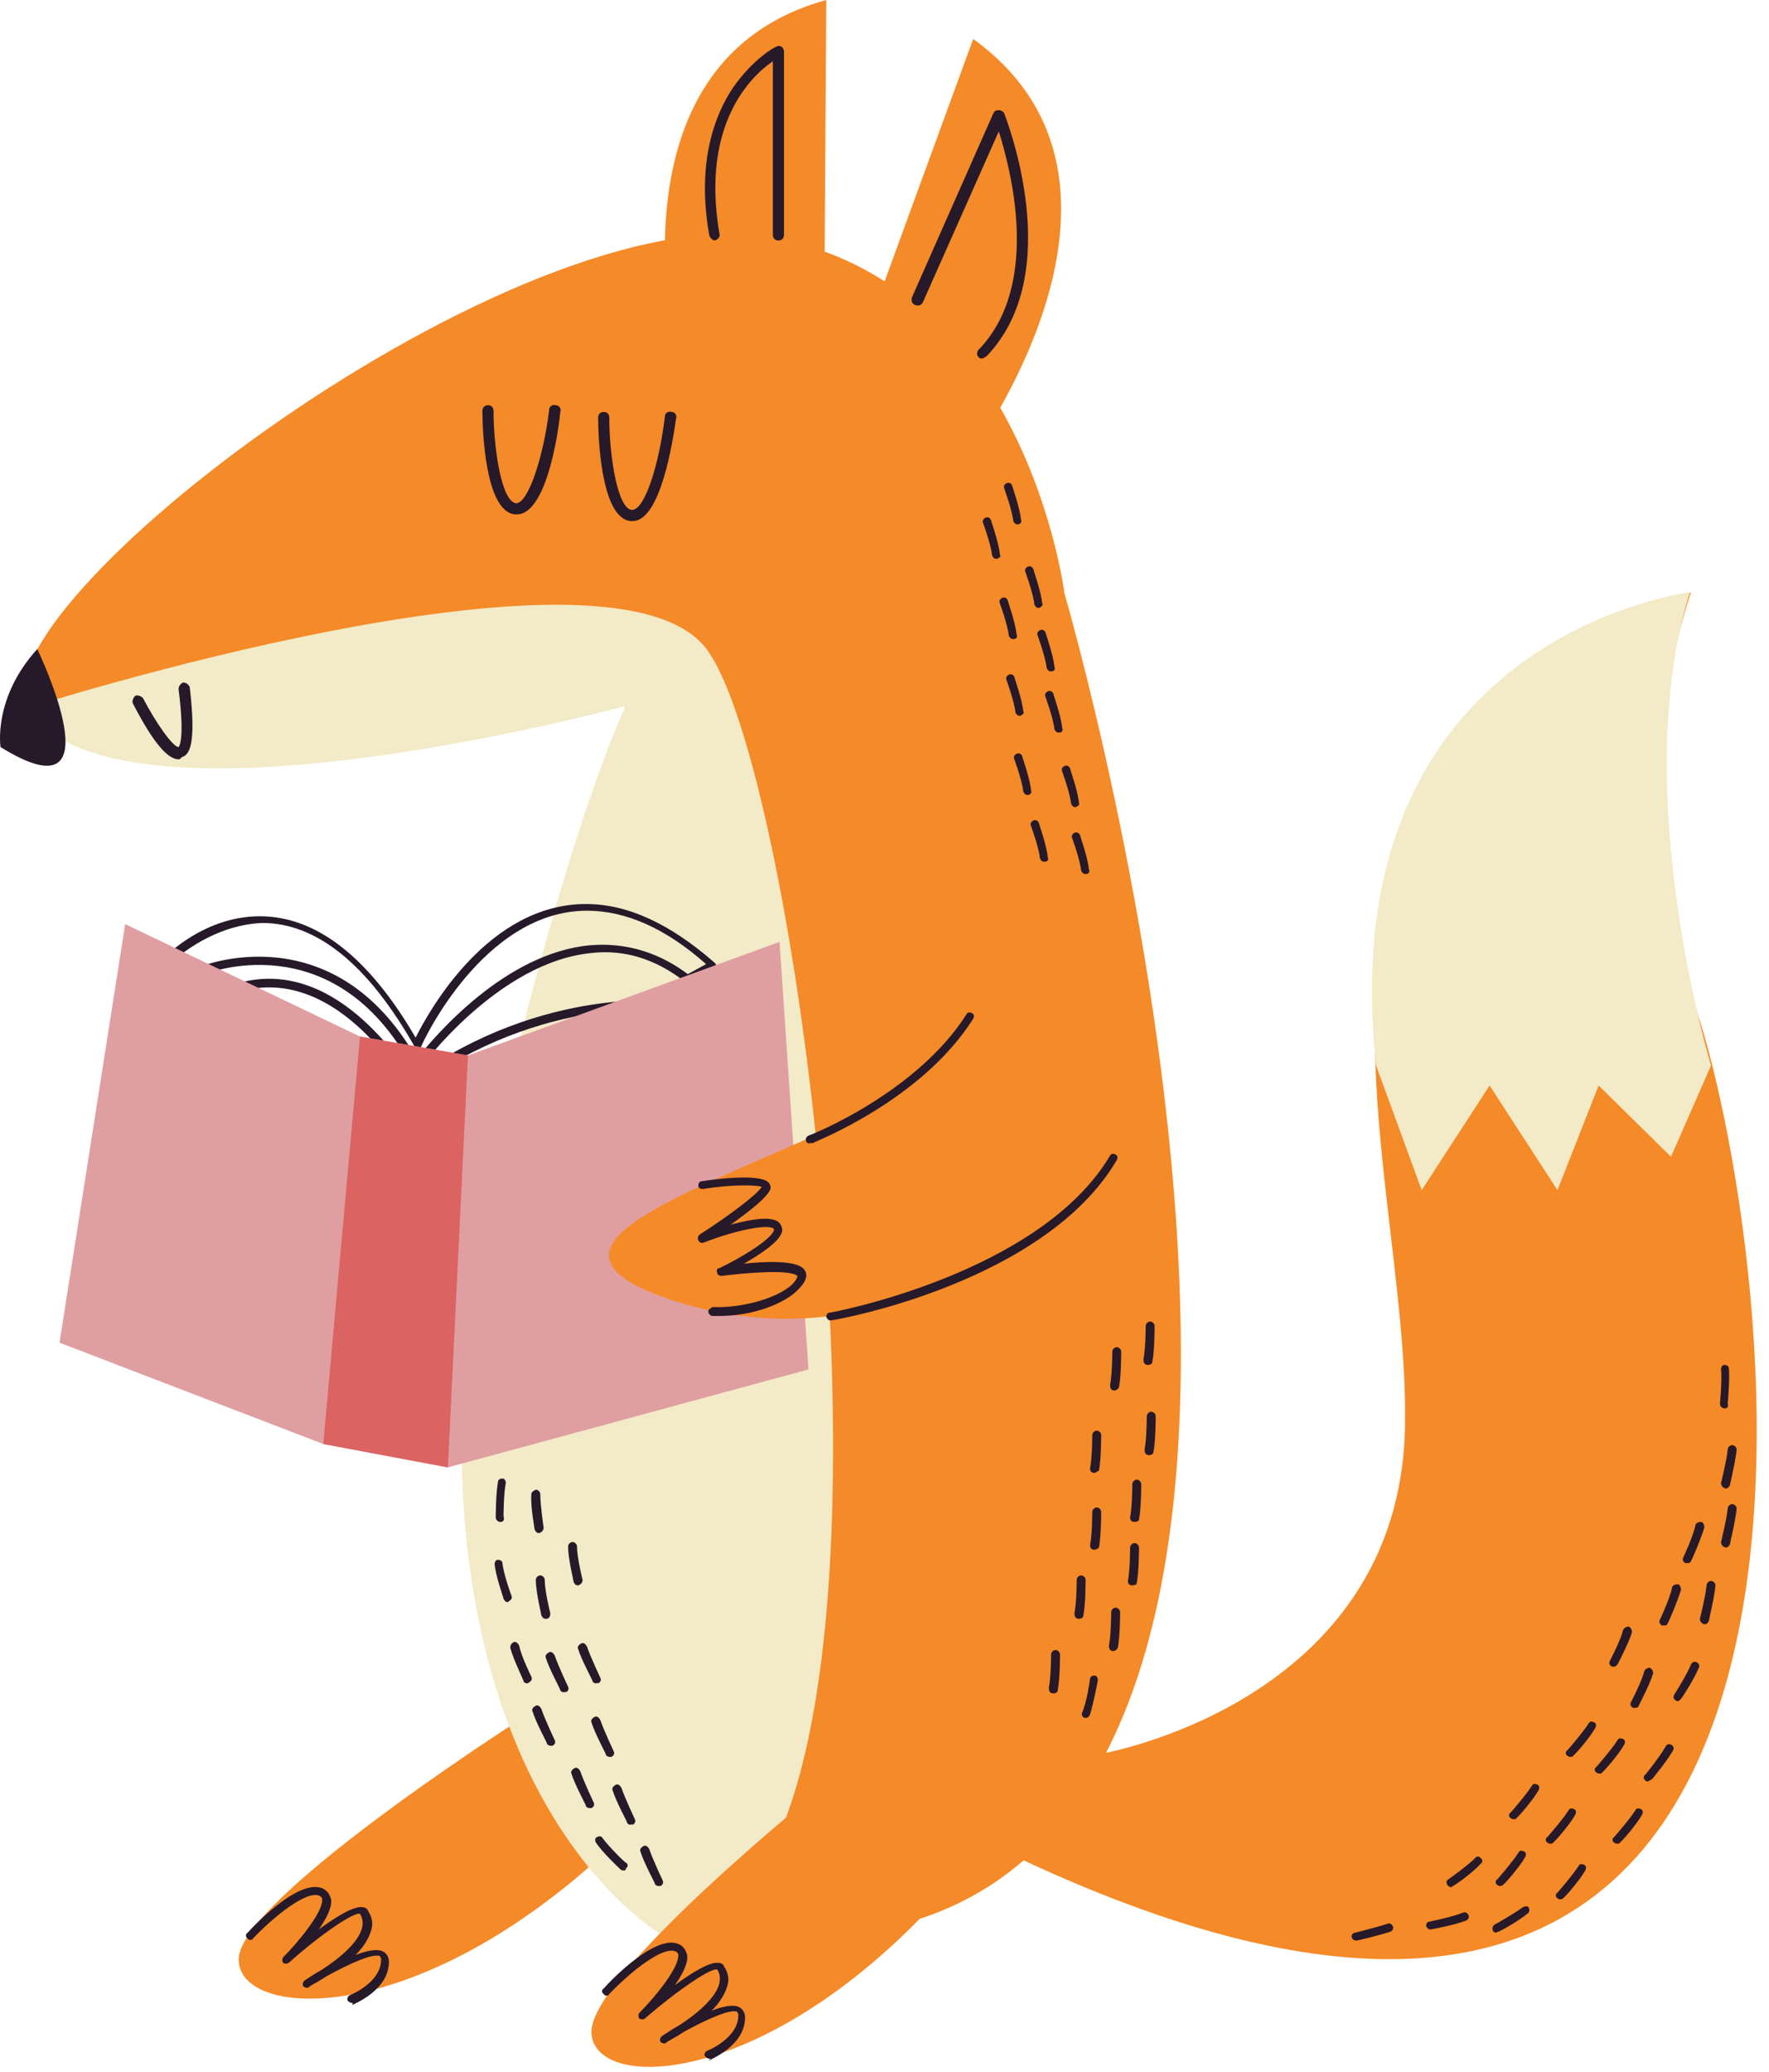 <svg width="117" height="137" viewBox="0 0 117 137" fill="none" xmlns="http://www.w3.org/2000/svg">
<path d="M35.586 112.911C35.586 112.911 15.786 125.424 15.786 129.546C15.786 133.668 28.593 134.33 42.211 120.345C42.211 120.345 40.518 113.206 35.586 112.911Z" fill="#F58A28"/>
<path d="M70.402 39.231C70.402 39.231 67.825 18.548 50.896 15.677C34.041 12.807 -1.732 40.114 1.801 46.812C5.334 53.511 41.401 46.592 41.401 46.592C41.401 46.592 12.916 130.06 54.356 127.999C95.795 126.012 70.402 39.231 70.402 39.231Z" fill="#F58A28"/>
<path d="M64.366 2.576L56.563 23.922L64.145 30.178C64.071 30.178 77.615 12.145 64.366 2.576Z" fill="#F58A28"/>
<path d="M54.65 0L54.503 22.671L45.229 25.909C45.229 25.983 38.898 4.343 54.65 0Z" fill="#F58A28"/>
<path d="M72.904 115.928C72.904 115.928 92.556 112.542 92.924 94.361C93.292 76.181 81.368 50.272 111.841 39.157C111.841 39.157 106.836 53.142 111.767 65.582C116.699 78.021 129.433 153.393 65.396 121.89L72.904 115.928Z" fill="#F58A28"/>
<path d="M1.801 46.813C1.801 46.813 39.708 34.742 46.553 42.691C53.399 50.641 63.041 128.294 43.683 127.853C43.683 127.853 22.852 115.929 33.599 71.839C38.236 52.849 41.401 46.666 41.401 46.666C41.401 46.666 7.616 55.867 1.801 46.813Z" fill="#F3EAC7"/>
<path d="M64.955 23.701C64.881 23.701 64.808 23.701 64.734 23.628C64.587 23.48 64.587 23.259 64.734 23.112C68.856 18.843 66.868 11.262 66.059 8.686L61.054 19.947C60.98 20.168 60.759 20.242 60.538 20.168C60.318 20.094 60.244 19.874 60.318 19.653L65.691 7.508C65.764 7.361 65.838 7.287 66.059 7.287C66.206 7.287 66.353 7.361 66.427 7.508C66.574 7.95 70.549 18.034 65.249 23.554C65.102 23.628 65.028 23.701 64.955 23.701Z" fill="#26192A"/>
<path d="M2.464 42.912C2.464 42.912 7.984 54.321 0.035 49.389C0.035 49.389 -0.481 46.151 2.464 42.912Z" fill="#26192A"/>
<path d="M11.811 50.2C10.781 50.2 9.53 47.918 8.794 46.52C8.72 46.372 8.794 46.152 8.941 46.004C9.088 45.931 9.309 46.004 9.456 46.152C10.339 47.844 11.443 49.39 11.811 49.39C11.811 49.39 12.253 49.022 11.811 45.563C11.811 45.342 11.959 45.195 12.106 45.121C12.327 45.121 12.474 45.268 12.547 45.416C12.989 49.169 12.547 49.905 12.032 50.053C11.885 50.2 11.885 50.2 11.811 50.2Z" fill="#26192A"/>
<path d="M34.188 34.005C34.114 34.005 34.114 34.005 34.04 34.005C32.053 33.784 31.906 28.264 31.906 27.16C31.906 26.939 32.053 26.792 32.274 26.792C32.495 26.792 32.642 26.939 32.642 27.16C32.642 29.589 33.157 33.122 34.114 33.269C34.924 33.343 35.954 30.177 36.322 27.086C36.322 26.865 36.543 26.718 36.764 26.792C36.984 26.792 37.132 27.012 37.058 27.233C36.911 28.779 36.101 34.005 34.188 34.005Z" fill="#26192A"/>
<path d="M41.842 34.447C41.769 34.447 41.769 34.447 41.695 34.447C39.708 34.227 39.56 28.706 39.56 27.602C39.56 27.381 39.708 27.234 39.929 27.234C40.149 27.234 40.297 27.381 40.297 27.602C40.297 30.031 40.812 33.564 41.769 33.711C42.652 33.785 43.609 30.62 43.977 27.528C43.977 27.308 44.198 27.16 44.419 27.234C44.639 27.234 44.786 27.455 44.713 27.676C44.492 29.221 43.682 34.447 41.842 34.447Z" fill="#26192A"/>
<path d="M57.153 115.928C57.153 115.928 38.751 130.355 39.119 134.477C39.487 138.598 52.295 137.936 64.513 122.7C64.587 122.7 62.084 115.707 57.153 115.928Z" fill="#F58A28"/>
<path d="M26.165 75.592C26.091 75.592 26.017 75.592 26.017 75.518L10.56 64.109C10.487 64.036 10.487 63.962 10.413 63.889C10.413 63.815 10.413 63.741 10.487 63.668C10.634 63.52 13.284 60.576 17.185 60.576C20.939 60.576 24.398 63.3 27.489 68.599C28.446 66.686 32.347 59.767 38.751 59.767C41.548 59.767 44.345 61.092 47.289 63.668C47.363 63.741 47.363 63.815 47.363 63.889C47.363 63.962 47.289 64.036 47.216 64.109L26.312 75.518C26.238 75.518 26.238 75.592 26.165 75.592ZM11.149 63.815L26.165 74.929L46.7 63.741C44.051 61.386 41.401 60.208 38.825 60.208C31.906 60.208 27.858 69.115 27.858 69.188C27.784 69.262 27.71 69.335 27.637 69.335C27.563 69.335 27.416 69.262 27.416 69.188C24.325 63.741 20.939 61.018 17.332 61.018C14.167 61.165 11.812 63.152 11.149 63.815Z" fill="#26192A"/>
<path d="M27.49 70.735C27.342 70.735 27.269 70.661 27.269 70.588C22.043 60.872 13.431 64.405 13.357 64.478C13.21 64.552 13.063 64.478 12.989 64.331C12.916 64.184 12.989 64.037 13.136 63.963C13.21 63.889 22.043 60.283 27.563 69.999C28.741 68.527 33.378 63.006 39.046 62.491C41.843 62.27 44.419 63.227 46.701 65.435C46.848 65.509 46.848 65.73 46.701 65.803C46.627 65.95 46.406 65.95 46.333 65.803C44.124 63.669 41.695 62.712 39.119 63.006C32.936 63.595 27.784 70.588 27.784 70.661C27.637 70.661 27.563 70.735 27.49 70.735Z" fill="#26192A"/>
<path d="M27.195 72.059C27.048 72.059 26.974 71.986 26.974 71.912C26.901 71.838 22.043 63.079 15.124 65.803C14.977 65.876 14.829 65.803 14.756 65.656C14.682 65.508 14.756 65.361 14.903 65.287C21.528 62.638 26.312 69.851 27.269 71.323C35.954 65.067 44.64 66.171 44.713 66.244C44.861 66.244 44.934 66.392 44.934 66.539C44.934 66.686 44.787 66.833 44.64 66.76C44.566 66.76 35.881 65.656 27.342 71.986C27.342 72.059 27.269 72.059 27.195 72.059Z" fill="#26192A"/>
<path d="M8.278 61.093L3.936 88.768L21.38 95.466L29.624 97.012L53.472 90.535L51.558 62.27L30.949 69.778L23.809 68.527L8.278 61.093Z" fill="#DF9FA1"/>
<path d="M29.624 97.012L30.949 69.778L23.809 68.526L21.38 95.466L29.624 97.012Z" fill="#DB6362"/>
<path d="M72.683 77.875C72.683 77.875 60.391 91.198 44.492 85.972C28.593 80.746 62.378 75.594 67.751 65.731C67.751 65.731 75.038 68.748 72.683 77.875Z" fill="#F58A28"/>
<path d="M91.011 70.439L94.029 78.683L98.519 71.764L103.009 78.683L105.732 71.764L110.517 76.475L113.166 70.439C113.166 70.439 107.646 52.259 111.768 39.157C111.841 39.157 87.92 41.954 91.011 70.439Z" fill="#F3EAC7"/>
<path d="M47.289 15.899C47.142 15.899 46.995 15.752 46.921 15.604C46.038 10.746 47.289 7.581 48.467 5.815C49.792 3.901 51.264 3.091 51.338 3.091C51.485 3.018 51.558 3.018 51.706 3.091C51.779 3.165 51.853 3.312 51.853 3.386V15.531C51.853 15.752 51.706 15.899 51.485 15.899C51.264 15.899 51.117 15.752 51.117 15.531V4.048C49.718 5.005 46.332 8.17 47.584 15.457C47.657 15.604 47.51 15.825 47.289 15.899Z" fill="#26192A"/>
<path d="M47.584 87.002C47.437 87.002 47.289 87.002 47.142 87.002C46.995 87.002 46.848 86.855 46.848 86.708C46.848 86.561 46.995 86.487 47.142 86.413C49.277 86.487 51.485 85.751 52.368 84.941C52.589 84.72 52.736 84.5 52.736 84.352C52.221 83.911 49.498 84.132 47.731 84.352C47.584 84.352 47.437 84.279 47.437 84.132C47.363 83.984 47.437 83.837 47.584 83.837C48.835 83.248 50.97 81.997 51.191 81.335C51.191 81.261 51.191 81.261 51.191 81.261C50.97 80.893 48.835 81.261 46.553 82.144C46.406 82.218 46.259 82.144 46.185 81.997C46.112 81.85 46.185 81.703 46.259 81.629C48.099 80.451 50.086 78.979 50.381 78.464C49.939 78.317 48.246 78.317 46.48 78.611C46.333 78.611 46.185 78.538 46.185 78.39C46.185 78.243 46.259 78.096 46.406 78.096C47.289 77.949 50.234 77.581 50.822 78.17C50.896 78.243 50.97 78.39 50.97 78.538C50.896 79.053 49.571 80.083 48.32 80.967C49.718 80.599 51.264 80.304 51.632 80.967C51.706 81.114 51.779 81.261 51.706 81.482C51.485 82.144 50.234 82.954 49.203 83.543C50.602 83.396 52.515 83.322 53.104 83.837C53.251 83.984 53.325 84.132 53.325 84.279C53.325 84.647 53.104 84.941 52.736 85.309C51.853 86.193 49.792 87.002 47.584 87.002Z" fill="#26192A"/>
<path d="M53.546 75.592C53.398 75.592 53.325 75.518 53.325 75.445C53.251 75.297 53.325 75.15 53.472 75.077C53.546 75.077 60.612 72.28 63.924 67.054C63.998 66.906 64.145 66.906 64.292 66.98C64.439 67.054 64.439 67.201 64.366 67.348C60.98 72.721 53.987 75.445 53.693 75.592C53.619 75.518 53.546 75.592 53.546 75.592Z" fill="#26192A"/>
<path d="M54.944 87.296C54.797 87.296 54.724 87.222 54.65 87.075C54.65 86.928 54.724 86.781 54.871 86.781C55.018 86.781 68.782 84.204 73.419 76.402C73.493 76.255 73.64 76.255 73.787 76.329C73.934 76.402 73.934 76.549 73.861 76.697C69.15 84.72 55.607 87.222 54.944 87.296C55.018 87.296 54.944 87.296 54.944 87.296Z" fill="#26192A"/>
<path d="M68.709 40.19C68.561 40.19 68.488 40.116 68.414 39.969C68.341 39.233 67.825 37.834 67.825 37.834C67.752 37.687 67.825 37.54 67.972 37.466C68.12 37.393 68.267 37.466 68.341 37.614C68.341 37.687 68.856 39.086 68.929 39.895C69.003 39.969 68.929 40.116 68.709 40.19C68.782 40.19 68.782 40.19 68.709 40.19Z" fill="#26192A"/>
<path d="M67.016 42.251C66.868 42.251 66.795 42.178 66.721 42.031C66.648 41.294 66.132 39.896 66.132 39.896C66.059 39.749 66.132 39.602 66.28 39.528C66.427 39.454 66.574 39.528 66.648 39.675C66.648 39.749 67.163 41.147 67.237 41.957C67.31 42.104 67.237 42.251 67.016 42.251Z" fill="#26192A"/>
<path d="M69.518 44.385C69.371 44.385 69.297 44.312 69.224 44.164C69.15 43.428 68.635 42.03 68.635 42.03C68.561 41.883 68.635 41.735 68.782 41.662C68.929 41.588 69.076 41.662 69.15 41.809C69.15 41.883 69.665 43.281 69.739 44.091C69.812 44.238 69.739 44.385 69.518 44.385C69.592 44.385 69.592 44.385 69.518 44.385Z" fill="#26192A"/>
<path d="M67.458 47.328C67.31 47.328 67.237 47.255 67.163 47.108C67.09 46.372 66.574 44.973 66.574 44.973C66.501 44.826 66.574 44.679 66.722 44.605C66.869 44.531 67.016 44.605 67.09 44.752C67.09 44.826 67.605 46.224 67.678 47.034C67.752 47.108 67.678 47.255 67.458 47.328C67.531 47.328 67.458 47.328 67.458 47.328Z" fill="#26192A"/>
<path d="M70.034 48.433C69.886 48.433 69.813 48.359 69.739 48.212C69.666 47.476 69.15 46.078 69.15 46.078C69.077 45.93 69.15 45.783 69.298 45.709C69.445 45.636 69.592 45.709 69.666 45.857C69.666 45.93 70.181 47.329 70.254 48.139C70.328 48.286 70.254 48.433 70.034 48.433Z" fill="#26192A"/>
<path d="M67.973 52.556C67.826 52.556 67.752 52.482 67.678 52.335C67.605 51.599 67.089 50.201 67.089 50.201C67.016 50.053 67.089 49.906 67.237 49.833C67.384 49.759 67.531 49.833 67.605 49.98C67.605 50.053 68.12 51.452 68.194 52.262C68.267 52.409 68.12 52.556 67.973 52.556Z" fill="#26192A"/>
<path d="M71.138 53.365C70.99 53.365 70.917 53.292 70.843 53.145C70.77 52.409 70.254 51.01 70.254 51.01C70.181 50.863 70.254 50.716 70.402 50.642C70.549 50.569 70.696 50.642 70.77 50.789C70.77 50.863 71.285 52.261 71.359 53.071C71.432 53.218 71.285 53.292 71.138 53.365Z" fill="#26192A"/>
<path d="M69.077 56.972C68.93 56.972 68.856 56.898 68.782 56.751C68.709 56.015 68.193 54.617 68.193 54.617C68.12 54.469 68.193 54.322 68.341 54.249C68.488 54.175 68.635 54.249 68.709 54.396C68.709 54.469 69.224 55.868 69.297 56.678C69.371 56.825 69.297 56.972 69.077 56.972Z" fill="#26192A"/>
<path d="M71.8 57.782C71.653 57.782 71.579 57.708 71.506 57.561C71.432 56.825 70.917 55.426 70.917 55.426C70.844 55.279 70.917 55.132 71.064 55.058C71.212 54.985 71.359 55.058 71.432 55.205C71.432 55.279 71.948 56.678 72.021 57.487C72.095 57.634 72.021 57.782 71.8 57.782Z" fill="#26192A"/>
<path d="M65.912 36.95C65.764 36.95 65.691 36.877 65.617 36.73C65.544 35.994 65.028 34.595 65.028 34.595C64.955 34.448 65.028 34.301 65.176 34.227C65.323 34.154 65.47 34.227 65.544 34.374C65.544 34.448 66.059 35.846 66.132 36.656C66.206 36.803 66.132 36.877 65.912 36.95C65.985 36.95 65.912 36.95 65.912 36.95Z" fill="#26192A"/>
<path d="M67.31 34.669C67.163 34.669 67.089 34.596 67.016 34.449C66.942 33.712 66.427 32.314 66.427 32.314C66.353 32.167 66.427 32.02 66.574 31.946C66.721 31.872 66.868 31.946 66.942 32.093C66.942 32.167 67.457 33.565 67.531 34.375C67.605 34.522 67.457 34.669 67.31 34.669Z" fill="#26192A"/>
<path d="M75.996 96.202C75.775 96.202 75.701 96.054 75.701 95.834C75.848 95.098 75.848 93.626 75.848 93.626C75.848 93.478 75.996 93.331 76.143 93.331C76.29 93.331 76.437 93.478 76.437 93.626C76.437 93.699 76.437 95.245 76.29 95.981C76.29 96.128 76.143 96.202 75.996 96.202Z" fill="#26192A"/>
<path d="M72.389 97.38C72.316 97.38 72.316 97.38 72.389 97.38C72.168 97.38 72.095 97.233 72.095 97.086C72.242 96.35 72.242 94.877 72.242 94.877C72.242 94.73 72.389 94.583 72.536 94.583C72.684 94.583 72.831 94.73 72.831 94.877C72.831 94.951 72.831 96.423 72.684 97.233C72.61 97.233 72.463 97.38 72.389 97.38Z" fill="#26192A"/>
<path d="M75.038 100.617C74.818 100.617 74.744 100.47 74.744 100.323C74.891 99.587 74.891 98.115 74.891 98.115C74.891 97.968 75.038 97.82 75.186 97.82C75.333 97.82 75.48 97.968 75.48 98.115C75.48 98.188 75.48 99.66 75.333 100.47C75.333 100.544 75.186 100.617 75.038 100.617Z" fill="#26192A"/>
<path d="M72.389 102.457C72.316 102.457 72.316 102.457 72.389 102.457C72.168 102.457 72.095 102.31 72.095 102.163C72.242 101.427 72.242 99.955 72.242 99.955C72.242 99.807 72.389 99.66 72.536 99.66C72.684 99.66 72.831 99.807 72.831 99.955C72.831 100.028 72.831 101.5 72.684 102.31C72.61 102.384 72.463 102.457 72.389 102.457Z" fill="#26192A"/>
<path d="M74.892 104.814C74.671 104.814 74.597 104.666 74.597 104.519C74.744 103.783 74.744 102.311 74.744 102.311C74.744 102.164 74.892 102.017 75.039 102.017C75.186 102.017 75.333 102.164 75.333 102.311C75.333 102.385 75.333 103.857 75.186 104.666C75.186 104.74 75.039 104.814 74.892 104.814Z" fill="#26192A"/>
<path d="M71.358 107.022C71.138 107.022 71.064 106.875 71.064 106.654C71.211 105.918 71.211 104.446 71.211 104.446C71.211 104.299 71.358 104.151 71.506 104.151C71.653 104.151 71.8 104.299 71.8 104.446C71.8 104.519 71.8 106.065 71.653 106.801C71.653 106.948 71.506 107.022 71.358 107.022Z" fill="#26192A"/>
<path d="M73.64 109.156C73.567 109.156 73.567 109.156 73.64 109.156C73.419 109.156 73.346 109.009 73.346 108.788C73.493 108.052 73.493 106.58 73.493 106.58C73.493 106.432 73.64 106.285 73.787 106.285C73.934 106.285 74.082 106.432 74.082 106.58C74.082 106.653 74.082 108.125 73.934 108.935C73.861 109.082 73.714 109.156 73.64 109.156Z" fill="#26192A"/>
<path d="M69.665 111.954C69.445 111.954 69.371 111.806 69.371 111.586C69.518 110.85 69.518 109.377 69.518 109.377C69.518 109.23 69.665 109.083 69.813 109.083C69.96 109.083 70.107 109.23 70.107 109.377C70.107 109.451 70.107 110.997 69.96 111.733C69.96 111.88 69.813 111.954 69.665 111.954Z" fill="#26192A"/>
<path d="M71.8 113.573H71.726C71.579 113.5 71.506 113.353 71.579 113.205C71.874 112.543 72.094 111.071 72.094 110.997C72.094 110.85 72.242 110.776 72.389 110.776C72.536 110.776 72.61 110.924 72.61 111.071C72.61 111.144 72.315 112.617 72.094 113.353C72.021 113.5 71.947 113.573 71.8 113.573Z" fill="#26192A"/>
<path d="M73.714 91.933C73.64 91.933 73.64 91.933 73.714 91.933C73.493 91.933 73.419 91.786 73.419 91.565C73.567 90.829 73.567 89.357 73.567 89.357C73.567 89.21 73.714 89.062 73.861 89.062C74.008 89.062 74.156 89.21 74.156 89.357C74.156 89.43 74.156 90.976 74.008 91.712C73.935 91.859 73.787 91.933 73.714 91.933Z" fill="#26192A"/>
<path d="M75.922 90.24C75.701 90.24 75.627 90.093 75.627 89.872C75.775 89.136 75.775 87.664 75.775 87.664C75.775 87.516 75.922 87.369 76.069 87.369C76.216 87.369 76.364 87.516 76.364 87.664C76.364 87.737 76.364 89.283 76.216 90.019C76.216 90.166 76.069 90.24 75.922 90.24Z" fill="#26192A"/>
<path d="M38.972 119.536C38.898 119.536 38.751 119.462 38.751 119.388C38.751 119.315 38.015 117.99 37.794 117.254C37.72 117.107 37.868 116.959 38.015 116.886C38.162 116.812 38.309 116.959 38.383 117.107C38.604 117.769 39.266 119.168 39.266 119.168C39.34 119.315 39.266 119.462 39.119 119.536C39.045 119.536 38.972 119.536 38.972 119.536Z" fill="#26192A"/>
<path d="M40.297 116.15C40.223 116.15 40.076 116.076 40.076 116.003C40.076 115.929 39.34 114.604 39.119 113.868C39.046 113.721 39.193 113.574 39.34 113.5C39.487 113.426 39.634 113.574 39.708 113.721C39.929 114.383 40.591 115.782 40.591 115.782C40.665 115.929 40.591 116.076 40.444 116.15C40.37 116.15 40.297 116.15 40.297 116.15Z" fill="#26192A"/>
<path d="M36.395 115.414C36.322 115.414 36.175 115.341 36.175 115.267C36.175 115.194 35.439 113.869 35.218 113.133C35.144 112.986 35.291 112.838 35.439 112.765C35.586 112.691 35.733 112.838 35.807 112.986C36.028 113.648 36.69 115.046 36.69 115.046C36.764 115.194 36.69 115.341 36.543 115.414C36.469 115.414 36.469 115.414 36.395 115.414Z" fill="#26192A"/>
<path d="M37.279 111.882C37.205 111.882 37.058 111.809 37.058 111.735C37.058 111.661 36.322 110.337 36.101 109.6C36.028 109.453 36.175 109.306 36.322 109.232C36.469 109.159 36.616 109.306 36.69 109.453C36.911 110.116 37.573 111.514 37.573 111.514C37.647 111.661 37.573 111.809 37.426 111.882C37.426 111.809 37.352 111.882 37.279 111.882Z" fill="#26192A"/>
<path d="M39.414 111.292C39.34 111.292 39.193 111.219 39.193 111.145C39.193 111.072 38.457 109.747 38.236 109.011C38.162 108.863 38.309 108.716 38.457 108.643C38.604 108.569 38.751 108.716 38.825 108.863C39.045 109.526 39.708 110.924 39.708 110.924C39.782 111.072 39.708 111.219 39.561 111.292C39.487 111.219 39.487 111.292 39.414 111.292Z" fill="#26192A"/>
<path d="M38.236 104.815C38.089 104.815 38.015 104.741 37.941 104.594C37.941 104.521 37.573 103.048 37.573 102.239C37.573 102.092 37.72 101.944 37.868 101.944C38.015 101.944 38.162 102.092 38.162 102.239C38.162 102.975 38.53 104.447 38.53 104.447C38.53 104.594 38.456 104.741 38.236 104.815C38.309 104.815 38.236 104.815 38.236 104.815Z" fill="#26192A"/>
<path d="M43.535 124.688C43.462 124.688 43.314 124.614 43.314 124.541C43.314 124.467 42.578 123.142 42.358 122.406C42.284 122.259 42.431 122.112 42.578 122.038C42.725 121.965 42.873 122.112 42.946 122.259C43.167 122.921 43.83 124.32 43.83 124.32C43.903 124.467 43.83 124.614 43.682 124.688C43.609 124.688 43.609 124.688 43.535 124.688Z" fill="#26192A"/>
<path d="M34.85 111.293C34.776 111.293 34.629 111.219 34.629 111.146C34.629 111.072 33.966 109.747 33.746 108.937C33.746 108.79 33.819 108.643 33.966 108.569C34.114 108.496 34.261 108.643 34.334 108.79C34.482 109.526 35.144 110.851 35.144 110.851C35.218 110.998 35.144 111.146 34.997 111.219C34.923 111.293 34.85 111.293 34.85 111.293Z" fill="#26192A"/>
<path d="M36.101 107.023C35.954 107.023 35.88 106.949 35.806 106.802C35.806 106.729 35.438 105.256 35.438 104.447C35.438 104.3 35.586 104.152 35.733 104.152C35.88 104.152 36.027 104.3 36.027 104.447C36.027 105.183 36.395 106.655 36.395 106.655C36.395 106.876 36.322 107.023 36.101 107.023C36.175 107.023 36.175 107.023 36.101 107.023Z" fill="#26192A"/>
<path d="M33.599 105.92C33.451 105.92 33.378 105.846 33.304 105.699C33.304 105.626 32.789 104.227 32.715 103.417C32.715 103.27 32.789 103.123 32.936 103.123C33.083 103.123 33.231 103.197 33.231 103.344C33.304 104.08 33.819 105.478 33.819 105.478C33.893 105.626 33.819 105.773 33.672 105.846C33.599 105.92 33.599 105.92 33.599 105.92Z" fill="#26192A"/>
<path d="M35.659 101.356C35.512 101.356 35.439 101.282 35.365 101.135C35.365 101.062 35.071 99.589 35.144 98.78C35.144 98.633 35.291 98.559 35.439 98.485C35.586 98.485 35.733 98.633 35.733 98.78C35.733 99.516 35.954 100.988 35.954 100.988C35.954 101.135 35.88 101.282 35.659 101.356C35.733 101.356 35.733 101.356 35.659 101.356Z" fill="#26192A"/>
<path d="M33.084 100.62C32.936 100.62 32.789 100.472 32.789 100.325C32.789 100.252 32.789 98.779 32.936 97.97C32.936 97.823 33.084 97.749 33.231 97.749C33.378 97.749 33.452 97.896 33.452 98.043C33.304 98.779 33.304 100.252 33.304 100.252C33.378 100.472 33.304 100.62 33.084 100.62Z" fill="#26192A"/>
<path d="M41.695 120.64C41.622 120.64 41.474 120.566 41.474 120.493C41.474 120.419 40.738 119.094 40.518 118.358C40.444 118.211 40.591 118.064 40.738 117.99C40.886 117.917 41.033 118.064 41.106 118.211C41.327 118.874 41.99 120.272 41.99 120.272C42.063 120.419 41.99 120.566 41.843 120.64C41.769 120.566 41.769 120.64 41.695 120.64Z" fill="#26192A"/>
<path d="M41.254 123.659C41.18 123.659 41.106 123.659 41.033 123.585C40.959 123.512 39.855 122.481 39.414 121.819C39.34 121.672 39.34 121.524 39.487 121.451C39.634 121.377 39.782 121.377 39.855 121.524C40.297 122.113 41.327 123.144 41.401 123.144C41.548 123.217 41.548 123.438 41.401 123.512C41.401 123.659 41.327 123.659 41.254 123.659Z" fill="#26192A"/>
<path d="M103.229 125.569C103.156 125.569 103.082 125.569 103.008 125.496C102.861 125.422 102.861 125.201 103.008 125.128C103.008 125.128 104.039 123.95 104.407 123.361C104.48 123.214 104.628 123.214 104.775 123.288C104.922 123.361 104.922 123.508 104.848 123.656C104.48 124.318 103.45 125.496 103.376 125.496C103.376 125.496 103.303 125.569 103.229 125.569Z" fill="#26192A"/>
<path d="M102.567 121.89C102.493 121.89 102.42 121.89 102.346 121.816C102.199 121.742 102.199 121.522 102.346 121.448C102.346 121.448 103.377 120.27 103.745 119.682C103.818 119.534 103.966 119.534 104.113 119.608C104.26 119.682 104.26 119.829 104.186 119.976C103.818 120.638 102.788 121.816 102.714 121.816C102.714 121.89 102.641 121.89 102.567 121.89Z" fill="#26192A"/>
<path d="M106.983 121.89C106.909 121.89 106.836 121.89 106.762 121.816C106.615 121.742 106.615 121.522 106.762 121.448C106.762 121.448 107.793 120.27 108.161 119.682C108.234 119.534 108.382 119.534 108.529 119.608C108.676 119.682 108.676 119.829 108.602 119.976C108.234 120.638 107.204 121.816 107.13 121.816C107.13 121.89 107.057 121.89 106.983 121.89Z" fill="#26192A"/>
<path d="M105.805 117.253C105.732 117.253 105.658 117.253 105.585 117.179C105.437 117.106 105.437 116.885 105.585 116.811C105.585 116.811 106.615 115.634 106.983 115.045C107.057 114.898 107.204 114.898 107.351 114.971C107.498 115.045 107.498 115.192 107.425 115.339C107.057 116.002 106.026 117.179 105.953 117.179C105.953 117.253 105.879 117.253 105.805 117.253Z" fill="#26192A"/>
<path d="M103.892 116.149C103.818 116.149 103.745 116.149 103.671 116.076C103.524 116.002 103.524 115.781 103.671 115.708C103.671 115.708 104.701 114.53 105.069 113.941C105.143 113.794 105.29 113.794 105.437 113.868C105.585 113.941 105.585 114.088 105.511 114.236C105.143 114.898 104.113 116.076 104.039 116.076C104.039 116.149 103.965 116.149 103.892 116.149Z" fill="#26192A"/>
<path d="M100.138 120.271C100.064 120.271 99.991 120.271 99.917 120.197C99.77 120.123 99.77 119.903 99.917 119.829C99.917 119.829 100.948 118.651 101.316 118.062C101.389 117.915 101.536 117.915 101.684 117.989C101.831 118.062 101.831 118.21 101.757 118.357C101.389 119.019 100.359 120.197 100.285 120.197C100.285 120.271 100.212 120.271 100.138 120.271Z" fill="#26192A"/>
<path d="M95.942 124.76C95.869 124.76 95.795 124.687 95.722 124.613C95.648 124.466 95.648 124.319 95.795 124.245C95.795 124.245 97.047 123.362 97.562 122.847C97.635 122.7 97.856 122.7 97.93 122.847C98.077 122.92 98.077 123.141 97.93 123.215C97.415 123.804 96.163 124.687 96.09 124.687C96.016 124.76 96.016 124.76 95.942 124.76Z" fill="#26192A"/>
<path d="M106.762 110.186C106.689 110.186 106.689 110.186 106.615 110.186C106.468 110.112 106.394 109.965 106.468 109.818C106.468 109.818 107.204 108.419 107.351 107.757C107.425 107.61 107.572 107.536 107.719 107.536C107.866 107.61 107.94 107.757 107.94 107.904C107.719 108.64 106.983 110.039 106.983 110.039C106.909 110.112 106.836 110.186 106.762 110.186Z" fill="#26192A"/>
<path d="M94.618 127.557C94.471 127.557 94.397 127.483 94.323 127.336C94.323 127.189 94.397 127.042 94.544 127.042C94.544 127.042 96.016 126.747 96.752 126.453C96.899 126.379 97.047 126.453 97.12 126.6C97.194 126.747 97.12 126.894 96.973 126.968C96.237 127.262 94.691 127.557 94.618 127.557Z" fill="#26192A"/>
<path d="M89.686 128.293C89.539 128.293 89.465 128.219 89.392 128.072C89.392 127.925 89.465 127.778 89.612 127.778C89.612 127.778 91.085 127.41 91.747 127.189C91.894 127.115 92.041 127.189 92.115 127.336C92.189 127.483 92.115 127.631 91.968 127.704C91.305 127.925 89.833 128.293 89.686 128.293C89.76 128.293 89.686 128.293 89.686 128.293Z" fill="#26192A"/>
<path d="M108.971 117.767C108.897 117.767 108.823 117.767 108.823 117.694C108.676 117.62 108.676 117.399 108.823 117.326C108.823 117.326 109.78 116.148 110.148 115.486C110.222 115.338 110.369 115.265 110.516 115.338C110.663 115.412 110.737 115.559 110.663 115.706C110.295 116.369 109.339 117.547 109.265 117.62C109.118 117.694 109.044 117.767 108.971 117.767Z" fill="#26192A"/>
<path d="M108.161 112.91C108.088 112.91 108.088 112.91 108.014 112.91C107.867 112.836 107.793 112.689 107.867 112.542C107.867 112.542 108.603 111.143 108.75 110.481C108.824 110.333 108.971 110.26 109.118 110.26C109.265 110.333 109.339 110.481 109.339 110.628C109.118 111.364 108.382 112.762 108.382 112.762C108.382 112.836 108.308 112.91 108.161 112.91Z" fill="#26192A"/>
<path d="M110.958 112.467C110.885 112.467 110.885 112.467 110.811 112.394C110.664 112.32 110.664 112.173 110.737 112.026C110.737 112.026 111.547 110.774 111.841 110.038C111.915 109.891 112.062 109.818 112.209 109.891C112.357 109.965 112.43 110.112 112.357 110.259C112.062 110.995 111.253 112.247 111.179 112.32C111.105 112.394 111.032 112.467 110.958 112.467Z" fill="#26192A"/>
<path d="M110.075 107.463C110.001 107.463 110.001 107.463 109.928 107.463C109.78 107.389 109.707 107.242 109.78 107.095C109.78 107.095 110.443 105.696 110.59 104.96C110.59 104.813 110.811 104.739 110.958 104.739C111.105 104.739 111.179 104.96 111.179 105.107C110.958 105.843 110.369 107.242 110.296 107.315C110.296 107.389 110.222 107.463 110.075 107.463Z" fill="#26192A"/>
<path d="M111.62 103.341C111.547 103.341 111.547 103.341 111.473 103.341C111.326 103.267 111.252 103.12 111.326 102.973C111.326 102.973 111.988 101.574 112.135 100.838C112.135 100.691 112.356 100.617 112.503 100.617C112.651 100.617 112.724 100.838 112.724 100.985C112.503 101.721 111.915 103.12 111.841 103.193C111.841 103.267 111.767 103.341 111.62 103.341Z" fill="#26192A"/>
<path d="M114.049 93.11C113.902 93.11 113.755 92.963 113.755 92.815C113.755 92.815 113.902 91.27 113.828 90.534C113.828 90.386 113.902 90.239 114.049 90.239C114.196 90.239 114.344 90.313 114.344 90.46C114.417 91.27 114.27 92.742 114.27 92.815C114.344 93.036 114.196 93.11 114.049 93.11Z" fill="#26192A"/>
<path d="M112.725 107.389C112.504 107.316 112.43 107.168 112.43 107.021C112.43 107.021 112.798 105.549 112.872 104.813C112.872 104.666 113.019 104.519 113.166 104.519C113.313 104.519 113.461 104.666 113.461 104.813C113.387 105.623 113.019 107.095 113.019 107.168C112.945 107.316 112.872 107.389 112.725 107.389Z" fill="#26192A"/>
<path d="M114.123 102.31C114.123 102.31 114.049 102.31 114.123 102.31C113.902 102.236 113.829 102.089 113.829 101.942C113.829 101.942 114.197 100.47 114.27 99.734C114.27 99.587 114.417 99.439 114.565 99.439C114.712 99.439 114.859 99.587 114.859 99.734C114.786 100.544 114.417 102.016 114.417 102.089C114.344 102.236 114.27 102.31 114.123 102.31Z" fill="#26192A"/>
<path d="M114.123 98.409C114.123 98.409 114.049 98.409 114.123 98.409C113.902 98.335 113.829 98.188 113.829 98.041C113.829 98.041 114.197 96.569 114.27 95.832C114.27 95.685 114.417 95.538 114.565 95.538C114.712 95.538 114.859 95.685 114.859 95.832C114.786 96.642 114.417 98.114 114.417 98.188C114.344 98.335 114.27 98.409 114.123 98.409Z" fill="#26192A"/>
<path d="M99.255 124.687C99.181 124.687 99.107 124.687 99.034 124.613C98.886 124.539 98.886 124.319 99.034 124.245C99.034 124.245 100.064 123.067 100.432 122.478C100.506 122.331 100.653 122.331 100.8 122.405C100.947 122.478 100.947 122.626 100.874 122.773C100.506 123.435 99.475 124.613 99.402 124.613C99.402 124.613 99.328 124.687 99.255 124.687Z" fill="#26192A"/>
<path d="M98.96 127.778C98.887 127.778 98.74 127.705 98.74 127.631C98.666 127.484 98.74 127.337 98.813 127.263C98.813 127.263 100.138 126.527 100.727 126.085C100.874 126.012 101.021 126.012 101.095 126.085C101.168 126.233 101.168 126.38 101.095 126.454C100.506 126.969 99.181 127.705 99.108 127.705C99.034 127.705 98.96 127.778 98.96 127.778Z" fill="#26192A"/>
<path d="M23.294 132.416C23.147 132.416 23.073 132.343 23 132.269C22.926 132.122 23 131.975 23.147 131.901C23.147 131.901 25.208 131.091 25.208 129.546C25.208 129.398 25.134 129.398 25.134 129.325C24.692 129.104 23.073 129.84 21.601 130.65C20.939 131.091 20.423 131.312 20.423 131.386C20.276 131.459 20.129 131.386 20.055 131.312C19.982 131.165 20.055 131.018 20.129 130.944C20.35 130.797 20.791 130.502 21.307 130.208C22.337 129.546 23.736 128.441 23.956 127.411C24.03 127.043 23.956 126.749 23.809 126.528C23.441 126.381 21.233 127.853 19.099 129.766C18.951 129.84 18.804 129.84 18.73 129.766C18.657 129.693 18.657 129.472 18.73 129.398C19.761 128.368 21.38 126.381 21.307 125.571C21.307 125.424 21.233 125.424 21.159 125.35C20.35 124.908 18.142 126.675 16.743 128.147C16.669 128.294 16.449 128.294 16.375 128.147C16.228 128.073 16.228 127.853 16.375 127.779C16.964 127.117 19.982 124.025 21.454 124.908C21.675 125.056 21.822 125.276 21.895 125.571C21.969 126.086 21.601 126.822 21.086 127.558C22.19 126.749 23.368 126.013 23.956 126.086C24.177 126.086 24.325 126.233 24.325 126.307C24.619 126.749 24.692 127.19 24.545 127.632C24.398 128.147 24.03 128.736 23.515 129.251C24.251 128.957 24.987 128.81 25.355 129.03C25.502 129.104 25.723 129.325 25.723 129.693C25.723 131.607 23.368 132.49 23.294 132.563C23.368 132.416 23.294 132.416 23.294 132.416Z" fill="#26192A"/>
<path d="M46.921 136.097C46.774 136.097 46.7 136.023 46.627 135.95C46.553 135.802 46.627 135.655 46.774 135.582C46.774 135.582 48.835 134.772 48.835 133.226C48.835 133.079 48.761 133.079 48.761 133.005C48.32 132.785 46.7 133.521 45.228 134.33C44.566 134.772 44.051 134.993 44.051 135.066C43.904 135.14 43.756 135.066 43.683 134.993C43.609 134.846 43.683 134.698 43.756 134.625C43.977 134.477 44.419 134.183 44.934 133.889C45.964 133.226 47.363 132.122 47.584 131.092C47.657 130.724 47.584 130.429 47.437 130.208C47.069 130.061 44.86 131.533 42.652 133.447C42.579 133.521 42.358 133.521 42.284 133.447C42.211 133.373 42.211 133.153 42.284 133.079C43.315 132.049 44.934 130.061 44.86 129.252C44.86 129.104 44.787 129.104 44.713 129.031C43.904 128.589 41.695 130.356 40.297 131.828C40.223 131.975 40.002 131.975 39.929 131.828C39.782 131.754 39.782 131.533 39.929 131.46C40.518 130.797 43.535 127.706 45.008 128.589C45.228 128.736 45.376 128.957 45.449 129.252C45.523 129.767 45.155 130.503 44.639 131.239C45.744 130.429 46.921 129.693 47.51 129.767C47.731 129.767 47.878 129.914 47.878 129.988C48.173 130.429 48.246 130.871 48.099 131.312C47.952 131.828 47.584 132.417 47.069 132.932C47.805 132.637 48.541 132.49 48.909 132.711C49.056 132.785 49.277 133.005 49.277 133.373C49.277 135.287 46.921 136.17 46.848 136.244C46.995 136.097 46.995 136.097 46.921 136.097Z" fill="#26192A"/>
</svg>
